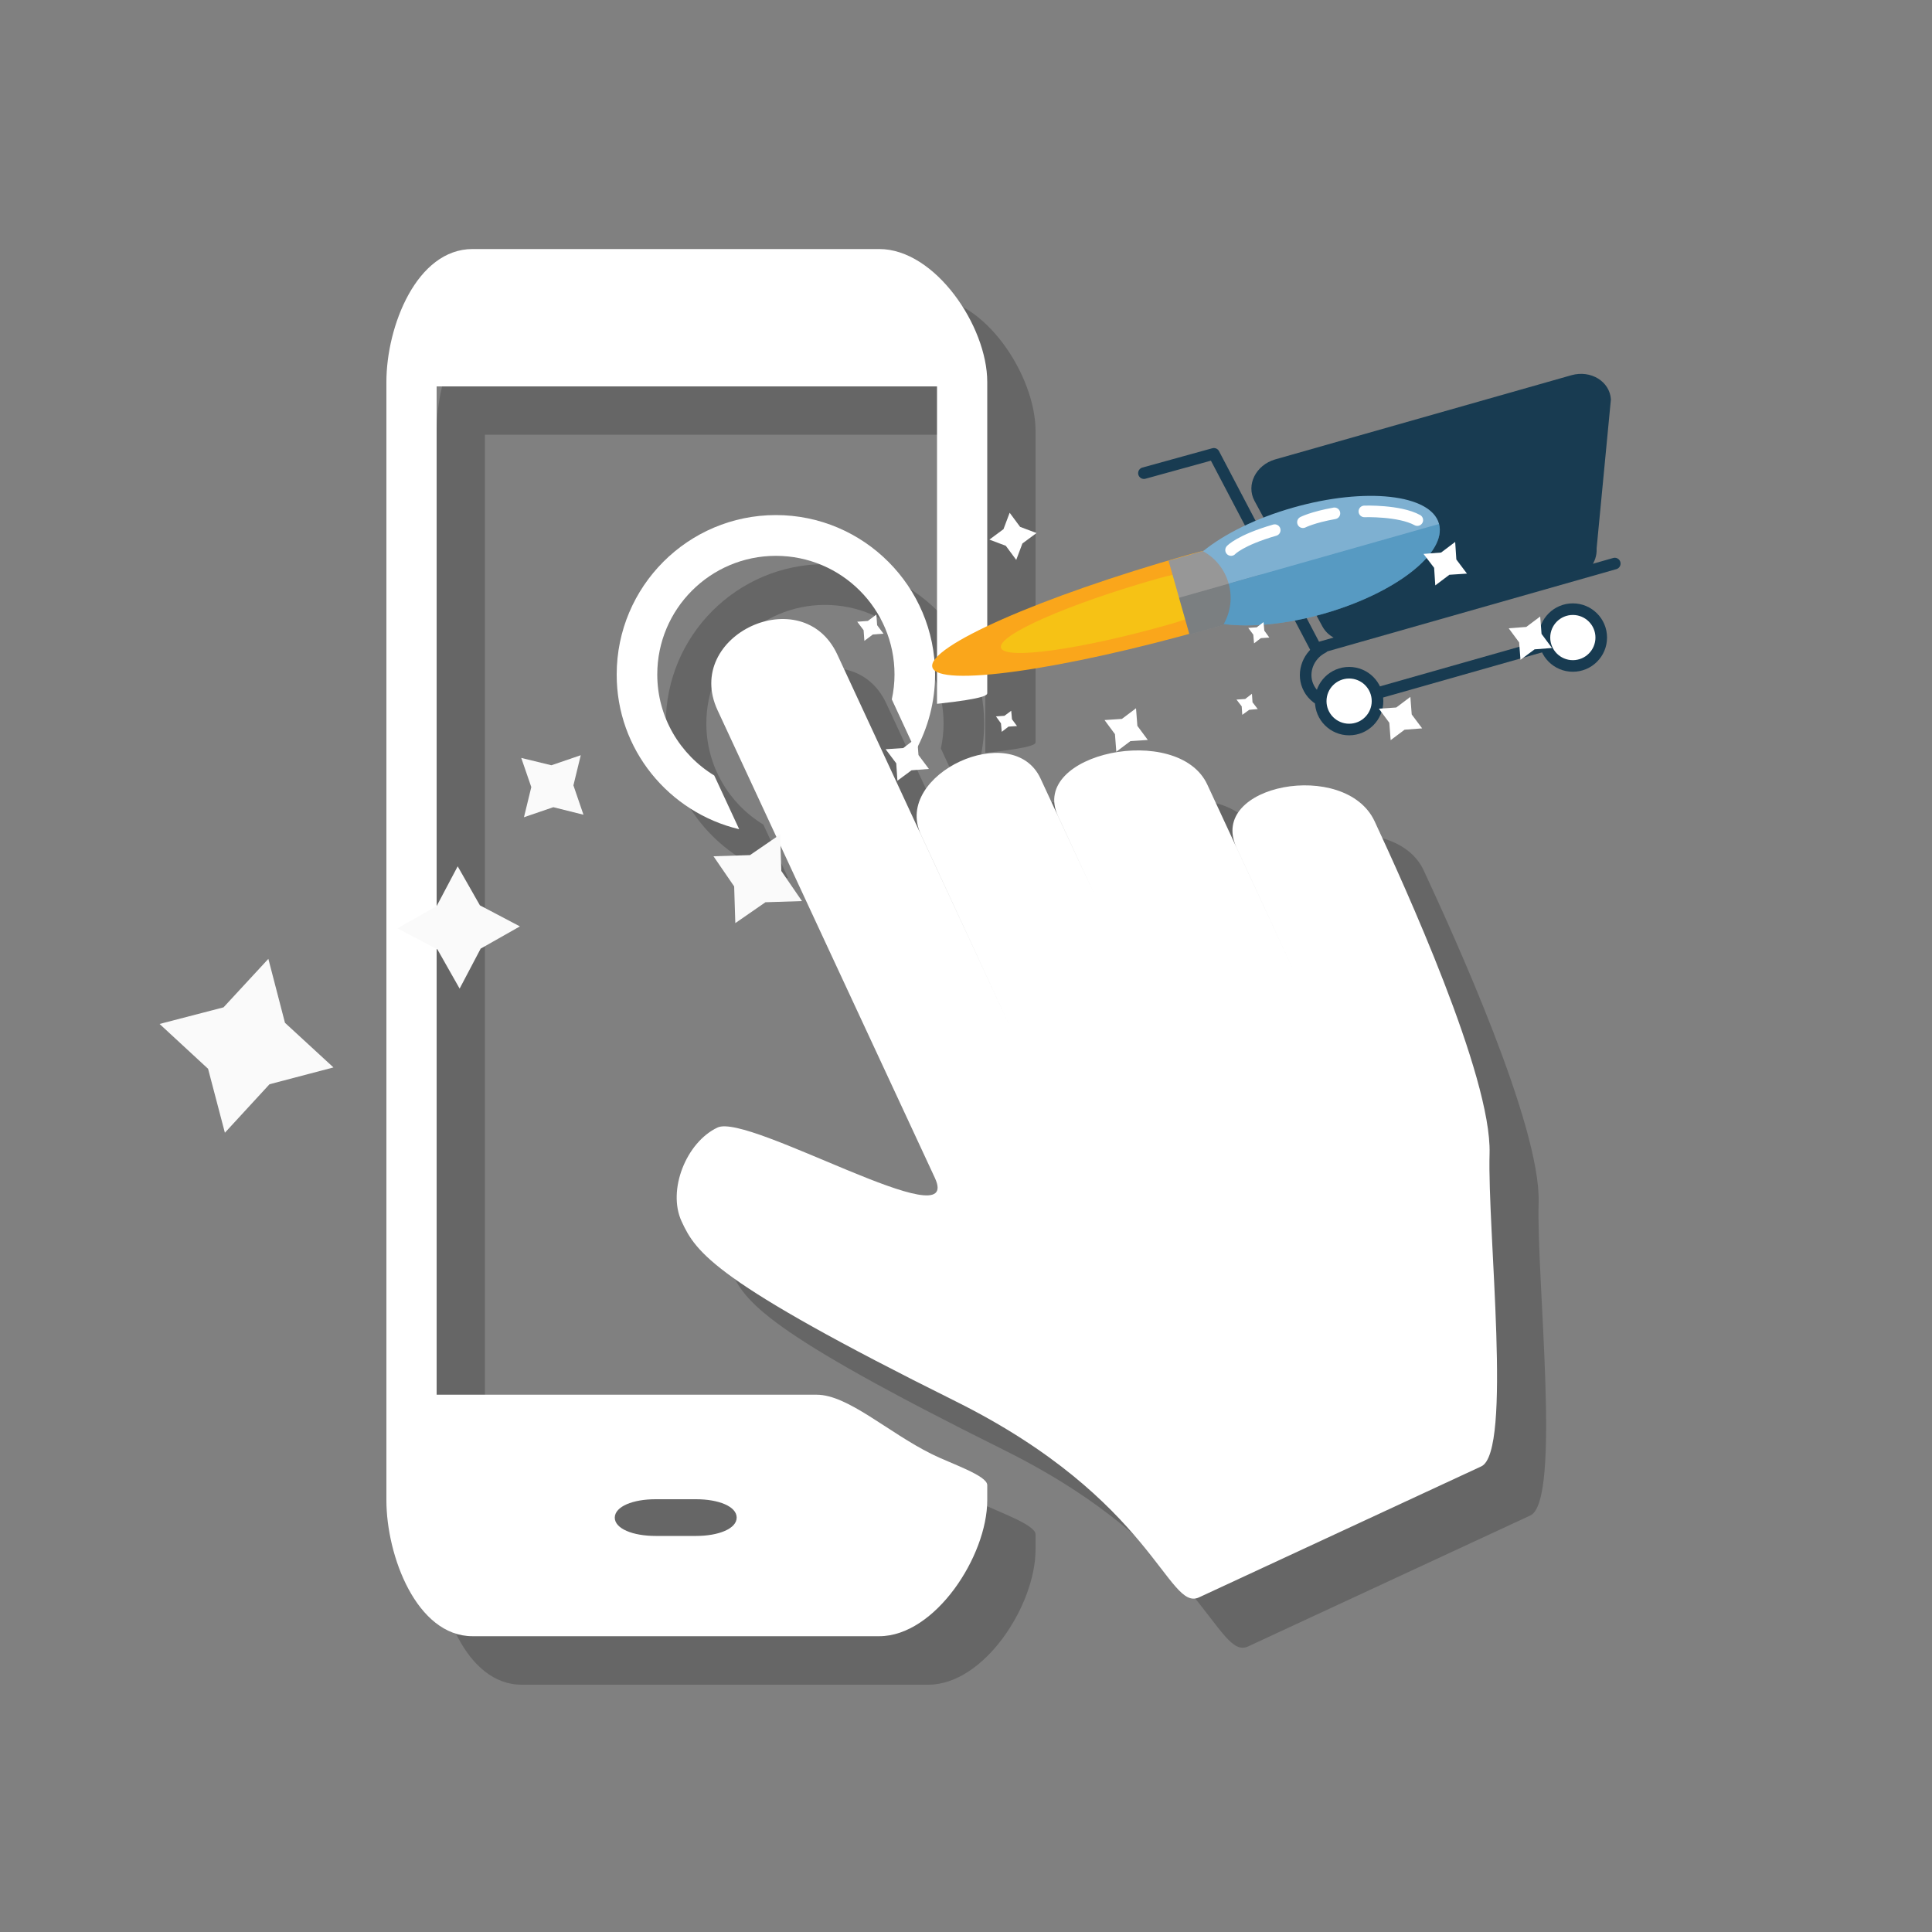 <?xml version="1.0" encoding="utf-8"?>
<!-- Generator: Adobe Illustrator 19.1.0, SVG Export Plug-In . SVG Version: 6.00 Build 0)  -->
<!DOCTYPE svg PUBLIC "-//W3C//DTD SVG 1.1//EN" "http://www.w3.org/Graphics/SVG/1.1/DTD/svg11.dtd">
<svg version="1.1" id="Layer_1" xmlns="http://www.w3.org/2000/svg" xmlns:xlink="http://www.w3.org/1999/xlink" x="0px" y="0px"
	 viewBox="0 0 1000 1000" style="enable-background:new 0 0 1000 1000;" xml:space="preserve">
<rect x="0" y="0" width="1000" height="1000" fill="#808080" stroke="none"/>
<style type="text/css">
	.st0{opacity:0.2;}
	.st1{fill:#FFFFFF;}
	.st2{fill:#FAFAFA;}
	.st3{fill:#183B51;}
	.st4{fill:none;stroke:#183B51;stroke-width:6;stroke-linecap:round;stroke-linejoin:round;stroke-miterlimit:10;}
	.st5{fill:#FFFFFF;stroke:#183B51;stroke-width:6;stroke-linecap:round;stroke-linejoin:round;stroke-miterlimit:10;}
	.st6{fill:#FAA61B;}
	.st7{fill:#F6C215;}
	.st8{fill:#979797;}
	.st9{display:none;fill:#979797;}
	.st10{fill:#7EB0D1;}
	.st11{opacity:0.36;}
	.st12{clip-path:url(#SVGID_2_);}
	.st13{fill:#495259;}
	.st14{fill:#1071A6;}
	.st15{fill:none;stroke:#FFFFFF;stroke-width:6;stroke-linecap:round;stroke-linejoin:round;stroke-miterlimit:10;}
</style>
<g>
	<g id="XMLID_1_" class="st0">
		<g id="XMLID_7_">
			<path id="XMLID_8_" d="M536,384.1v-161c0-28.9-26.6-69.2-55.5-69.2H270c-28.9,0-44,40.3-44,69.2V802c0,28.9,15.1,70,44,70h210.5
				c28.9,0,55.5-41.1,55.5-70v-7.8c0-5-18.6-11.3-28.7-16.3c-22.5-11.2-43-30.9-59.3-30.9H251V225h259v164.7
				C536,386.9,536,385,536,384.1z M364.7,801h21c11.6,0,21,4.2,21,10s-9.5,10-21,10h-21c-11.6,0-21.1-4.2-21.1-10
				C343.7,805.2,353.1,801,364.7,801z"/>
		</g>
		<g id="XMLID_4_">
			<g id="XMLID_5_">
				<path id="XMLID_6_" d="M408,454.6l-12.9-27.8c-17.7-10.8-29.5-30.2-29.5-52.3c0-33.9,27.5-61.4,61.4-61.4s61.4,27.5,61.4,61.4
					c0,4.4-0.5,8.7-1.4,12.9l12.3,26.6c6.4-11.8,10.1-25.2,10.1-39.5c0-45.5-37-82.5-82.4-82.5c-45.5,0-82.4,37-82.4,82.5
					C344.5,413.4,371.7,446,408,454.6z"/>
			</g>
		</g>
		<g id="XMLID_2_">
			<path id="XMLID_3_" d="M396.8,393c-18-38.8,44-67.6,62-28.8c14.4,31,89.8,193.5,89.8,193.5s-32.2-69.4-46.6-100.5
				c-14.4-31,47.7-59.8,62-28.8c14.4,31,54.2,116.7,54.2,116.7S588,480.2,573,447.7c-15.1-32.5,62.3-48.6,77.3-16.2
				c15.1,32.5,45.2,97.4,45.2,97.4s-15.1-32.5-30.1-64.9c-15.1-32.5,56.4-45.9,71.5-13.5c15.1,32.5,60.6,131.9,59.5,171.9
				c-1.2,40,11.9,154.5-4.3,162S662.3,844.6,646,852.2c-16.2,7.5-23.5-50.5-126-101.5c-125.1-62.2-134.3-76.9-141.8-93.1
				c-7.5-16.2,2.4-41,18.6-48.6s127.6,58.6,112.5,26.1s-15.1-32.5-15.1-32.5S411.2,424,396.8,393z"/>
		</g>
	</g>
	<g id="XMLID_457_">
		<g id="XMLID_473_">
			<path id="XMLID_480_" class="st1" d="M511,358.7v-161c0-28.9-27-68.8-55.9-68.8H244.6c-28.9,0-44.6,39.9-44.6,68.8v578.8
				c0,28.9,15.7,70.4,44.6,70.4h210.5c28.9,0,55.9-41.5,55.9-70.4v-7.8c0-5-18.8-11.1-28.8-16.1c-22.6-11.2-43.3-30.7-59.5-30.7H226
				V200h259v164.3C511,361.5,511,359.6,511,358.7z M339.3,776h21c11.6,0,21,3.7,21,9.5s-9.5,9.5-21,9.5h-21
				c-11.6,0-21.1-3.7-21.1-9.5C318.3,779.7,327.7,776,339.3,776z"/>
		</g>
		<g id="XMLID_461_">
			<g id="XMLID_469_">
				<path id="XMLID_470_" class="st1" d="M382.6,429.2l-12.9-27.8c-17.7-10.8-29.5-30.2-29.5-52.3c0-33.9,27.5-61.4,61.4-61.4
					s61.4,27.5,61.4,61.4c0,4.4-0.5,8.7-1.4,12.9l12.3,26.6c6.4-11.8,10.1-25.2,10.1-39.5c0-45.5-37-82.5-82.4-82.5
					c-45.5,0-82.4,37-82.4,82.5C319.1,388,346.3,420.6,382.6,429.2z"/>
			</g>
		</g>
		<g id="XMLID_459_">
			<path id="XMLID_460_" class="st1" d="M371.4,367.6c-18-38.8,44-67.6,62-28.8c14.4,31,89.8,193.5,89.8,193.5
				s-32.2-69.4-46.6-100.5c-14.4-31,47.7-59.8,62-28.8c14.4,31,54.2,116.7,54.2,116.7s-30.2-64.9-45.2-97.4
				c-15.1-32.5,62.3-48.6,77.3-16.2c15.1,32.5,45.2,97.4,45.2,97.4S655,471,640,438.6c-15.1-32.5,56.4-45.9,71.5-13.5
				C726.6,457.6,772.1,557,771,597c-1.2,40,11.9,154.5-4.3,162s-129.8,60.2-146.1,67.8c-16.2,7.5-23.5-50.5-126-101.5
				c-125.1-62.2-134.3-76.9-141.8-93.1c-7.5-16.2,2.4-41,18.6-48.6s127.6,58.6,112.5,26.1s-15.1-32.5-15.1-32.5
				S385.8,398.7,371.4,367.6z"/>
		</g>
	</g>
</g>
<g>
	<polygon class="st2" points="172.6,552.5 139.5,561.2 116.4,586.3 107.7,553.2 82.6,530 115.7,521.4 138.9,496.3 147.5,529.4 	"/>
	<polygon class="st2" points="415.1,466.4 396.2,467 380.6,477.8 380,458.8 369.3,443.2 388.2,442.6 403.8,431.9 404.4,450.8 	"/>
	<polygon class="st2" points="302,421.7 286.4,417.8 271.2,423 275,407.4 269.8,392.3 285.4,396.1 300.6,390.9 296.8,406.5 	"/>
	<polygon class="st2" points="237.9,511.7 226.4,491.4 205.7,480.5 226,469 236.9,448.4 248.4,468.6 269.1,479.5 248.8,491 	"/>
	<g>
		<g>
			<g>
				<g>
					<path class="st3" d="M814.1,299.8l-110.8,31.5c-7.6,2.2-15.4-0.8-18.8-7l-35.2-65.1c-4.4-8.2,0.7-18.5,10.7-21.4l153.4-43.6
						c10-2.8,19.8,3.2,20.4,12.5l-7.4,77.2C826.8,291.1,821.6,297.7,814.1,299.8z"/>
					<polyline class="st4" points="835.8,291.7 681.2,335.7 628.3,234.9 592.1,244.9 					"/>
					<path class="st4" d="M684.7,335.2c-7.5,3.8-10.8,12.6-7.8,19.8c3.2,7.9,13.1,11.8,21.4,7.9"/>
					<line class="st4" x1="698.7" y1="362.8" x2="814.5" y2="329.9"/>
					<circle class="st5" cx="698.3" cy="362.9" r="14.7"/>
					<circle class="st5" cx="814.1" cy="330" r="14.7"/>
				</g>
				<g>
					<g>
						<path class="st6" d="M614.1,287.4c74.4-21.1,85.2,17,10.8,38.1c-75.4,21.4-139.4,30.4-142.3,19.9
							C479.6,334.8,538.7,308.8,614.1,287.4z"/>
						<path class="st7" d="M599.2,299.5c45.7-13,52.4,10.5,6.7,23.5c-46.8,13.3-86,18.7-87.8,12.3
							C516.2,328.8,552.4,312.8,599.2,299.5z"/>
					</g>
					<g>
						<g>
							
								<rect x="609.5" y="283.2" transform="matrix(0.962 -0.273 0.273 0.962 -58.811 184.194)" class="st8" width="43.8" height="39.7"/>
							<g>
								<path class="st9" d="M668.7,271.5c-2.5-8.7-20.8-10.4-41.2-4.6c-10.6,3-19.6,7.6-25.5,12.4c17.5-5.3,28.8,0.1,30,4.1
									L668.7,271.5z"/>
								<path class="st9" d="M680,311.2c2.5,8.7-12.3,19.8-32.7,25.6c-10.6,3-20.7,3.9-28.2,2.9c17.7-4.7,24.5-15.2,23.3-19.3
									L680,311.2z"/>
								<path class="st10" d="M635.9,301.9c2.1,7.4,1,14.9-2.5,21.1c13.8,1.8,32.3,0.2,51.6-5.3c37.3-10.6,64.1-31.5,59.8-46.7
									c-4.3-15.2-38.1-18.9-75.4-8.3c-19.4,5.5-35.9,13.8-46.7,22.6C628.9,288.7,633.8,294.5,635.9,301.9z"/>
								
									<rect x="638.3" y="269.4" transform="matrix(0.273 0.962 -0.962 0.273 753.454 -397.293)" class="st9" width="2.8" height="61.4"/>
							</g>
						</g>
						<g class="st11">
							<defs>
								
									<rect id="SVGID_1_" x="600.4" y="290" transform="matrix(0.962 -0.273 0.273 0.962 -58.565 197.756)" class="st11" width="159.5" height="37.9"/>
							</defs>
							<clipPath id="SVGID_2_">
								<use xlink:href="#SVGID_1_"  style="overflow:visible;"/>
							</clipPath>
							<g class="st12">
								
									<rect x="609.5" y="283.2" transform="matrix(0.962 -0.273 0.273 0.962 -58.811 184.194)" class="st13" width="43.8" height="39.7"/>
								<g>
									<path class="st9" d="M668.7,271.5c-2.5-8.7-20.8-10.4-41.2-4.6c-10.6,3-19.6,7.6-25.5,12.4c17.5-5.3,28.8,0.1,30,4.1
										L668.7,271.5z"/>
									<path class="st9" d="M680,311.2c2.5,8.7-12.3,19.8-32.7,25.6c-10.6,3-20.7,3.9-28.2,2.9c17.7-4.7,24.5-15.2,23.3-19.3
										L680,311.2z"/>
									<path class="st14" d="M635.9,301.9c2.1,7.4,1,14.9-2.5,21.1c13.8,1.8,32.3,0.2,51.6-5.3c37.3-10.6,64.1-31.5,59.8-46.7
										c-4.3-15.2-38.1-18.9-75.4-8.3c-19.4,5.5-35.9,13.8-46.7,22.6C628.9,288.7,633.8,294.5,635.9,301.9z"/>
									
										<rect x="638.3" y="269.4" transform="matrix(0.273 0.962 -0.962 0.273 753.454 -397.293)" class="st9" width="2.8" height="61.4"/>
								</g>
								<path class="st15" d="M636.3,287.1c0,0,60.9-32,96-19.6"/>
							</g>
						</g>
					</g>
				</g>
			</g>
			<path class="st15" d="M637.2,284.7c0,0,4.6-5.1,22.6-10.3"/>
			<path class="st15" d="M674.4,270.3c0,0,5-2.6,16.3-4.6"/>
			<path class="st15" d="M706.2,264.7c0,0,18.1-0.6,27.4,4.5"/>
		</g>
		<path class="st15" d="M568.8,297.5"/>
		<polygon class="st1" points="528,272.7 536.5,275.9 529.2,281.3 526,289.8 520.6,282.5 512.1,279.3 519.4,273.9 522.6,265.4 		"/>
		<polygon class="st1" points="588.7,375.7 594.1,383 585.1,383.6 577.8,389.1 577.1,380 571.7,372.7 580.7,372.1 588,366.6 		"/>
		<polygon class="st1" points="797.9,328.1 803.3,335.4 794.3,336.1 787,341.5 786.3,332.5 780.9,325.2 790,324.5 797.2,319.1 		"/>
		<polygon class="st1" points="475.4,390.8 480.8,398 471.8,398.7 464.5,404.1 463.9,395.1 458.4,387.8 467.5,387.2 474.7,381.7 		
			"/>
		<polygon class="st1" points="523.8,372.3 526.4,375.8 522,376.1 518.5,378.8 518.1,374.4 515.5,370.8 519.9,370.5 523.4,367.9 		
			"/>
		<polygon class="st1" points="654.4,326.4 657,330 652.6,330.3 649.1,333 648.7,328.5 646.1,325 650.5,324.7 654,322 		"/>
		<polygon class="st1" points="648.3,363.5 651,367 646.6,367.4 643,370 642.7,365.6 640,362.1 644.5,361.8 648,359.1 		"/>
		<polygon class="st1" points="730.7,369.8 736.1,377 727,377.7 719.8,383.1 719.1,374.1 713.7,366.8 722.7,366.2 730,360.7 		"/>
		<polygon class="st1" points="753.8,289.6 759.3,296.9 750.2,297.5 742.9,303 742.3,293.9 736.8,286.7 745.9,286 753.2,280.5 		"/>
		<polygon class="st1" points="412.8,372.3 420.9,383.1 407.4,384.1 396.6,392.2 395.6,378.7 387.5,367.9 401,366.9 411.8,358.9 		
			"/>
		<polygon class="st1" points="454,323.6 457.3,328 451.8,328.4 447.4,331.7 447,326.2 443.7,321.8 449.2,321.4 453.6,318.1 		"/>
	</g>
</g>
</svg>
